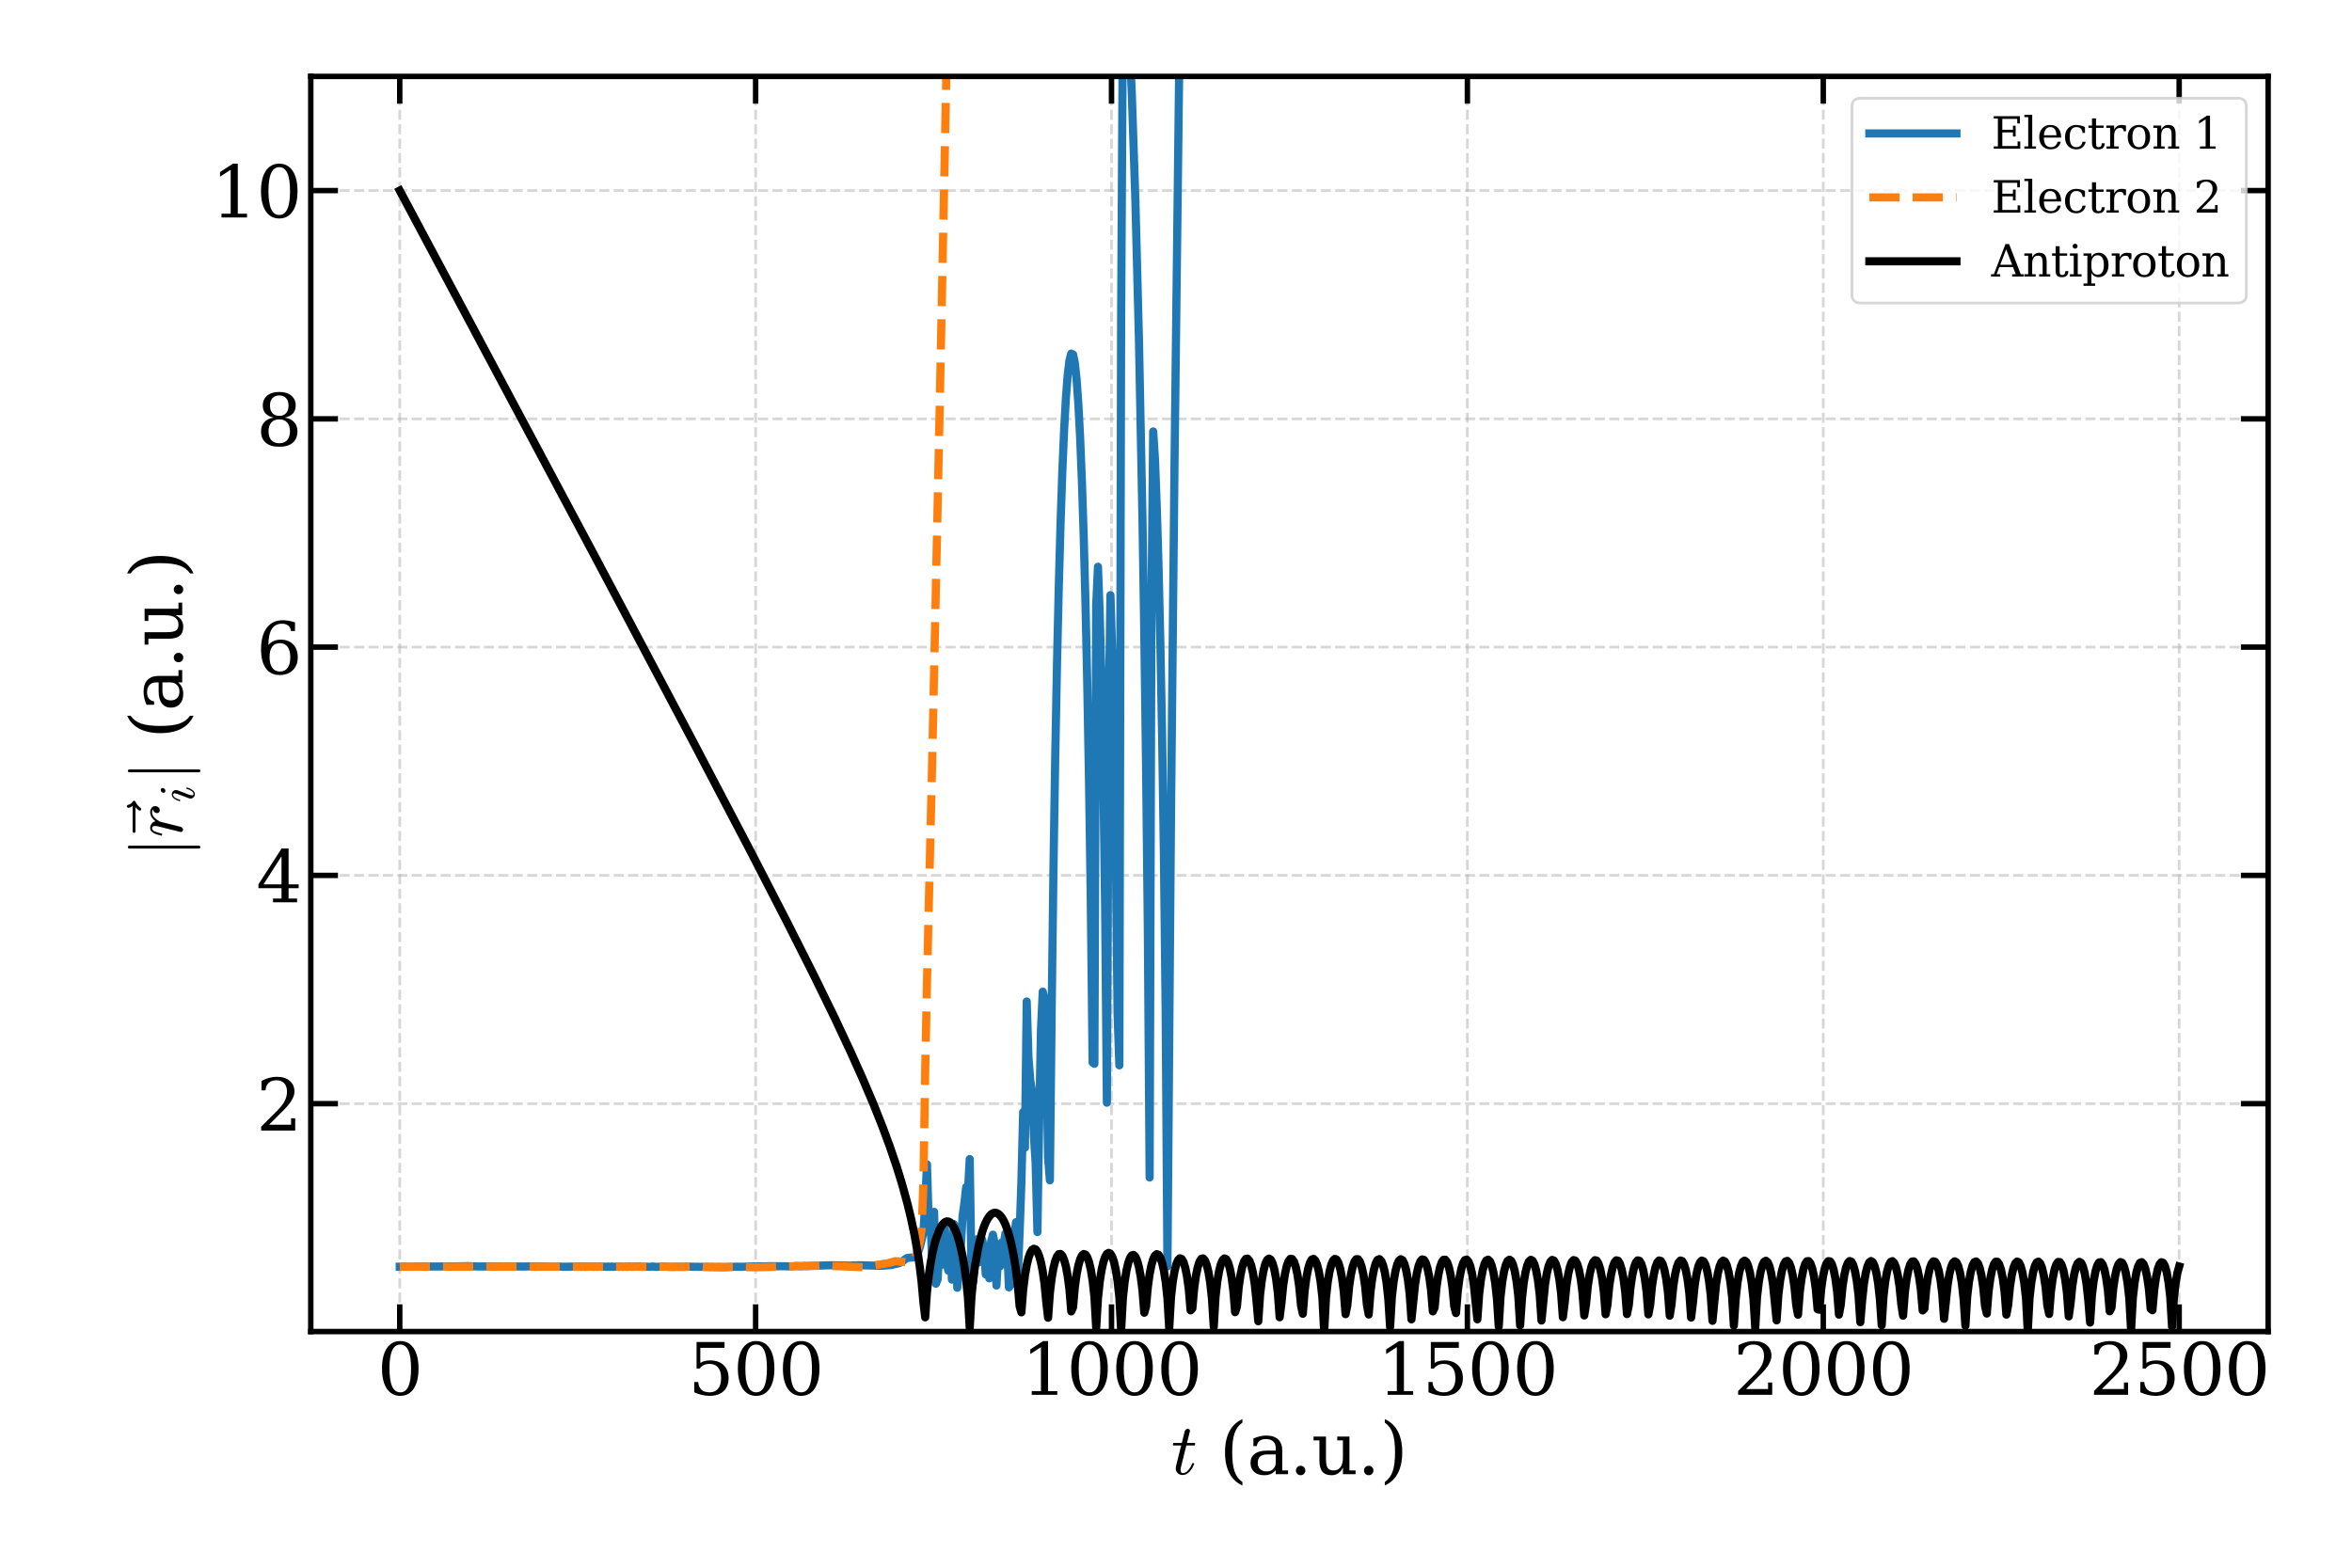 <?xml version="1.0" encoding="utf-8" standalone="no"?>
<!DOCTYPE svg PUBLIC "-//W3C//DTD SVG 1.1//EN"
  "http://www.w3.org/Graphics/SVG/1.1/DTD/svg11.dtd">
<svg xmlns:xlink="http://www.w3.org/1999/xlink" width="864pt" height="576pt" viewBox="0 0 864 576" xmlns="http://www.w3.org/2000/svg" version="1.1">
 <defs>
  <style type="text/css">*{stroke-linejoin: round; stroke-linecap: butt}</style>
 </defs>
 <g id="figure_1">
  <g id="patch_1">
   <path d="M 0 576 
L 864 576 
L 864 0 
L 0 0 
z
" style="fill: #ffffff"/>
  </g>
  <g id="axes_1">
   <g id="patch_2">
    <path d="M 114.16 489.233 
L 833.191 489.233 
L 833.191 28.08 
L 114.16 28.08 
z
" style="fill: #ffffff"/>
   </g>
   <g id="matplotlib.axis_1">
    <g id="xtick_1">
     <g id="line2d_1">
      <path d="M 146.843 489.233 
L 146.843 28.08 
" clip-path="url(#p2d082fc362)" style="fill: none; stroke-dasharray: 3.7,1.6; stroke-dashoffset: 0; stroke: #b0b0b0; stroke-opacity: 0.5"/>
     </g>
     <g id="line2d_2">
      <defs>
       <path id="m9b6945bffe" d="M 0 0 
L 0 -10 
" style="stroke: #000000; stroke-width: 2"/>
      </defs>
      <g>
       <use xlink:href="#m9b6945bffe" x="146.843" y="489.233" style="stroke: #000000; stroke-width: 2"/>
      </g>
     </g>
     <g id="line2d_3">
      <defs>
       <path id="m9922197afc" d="M 0 0 
L 0 10 
" style="stroke: #000000; stroke-width: 2"/>
      </defs>
      <g>
       <use xlink:href="#m9922197afc" x="146.843" y="28.08" style="stroke: #000000; stroke-width: 2"/>
      </g>
     </g>
     <g id="text_1">
      <!-- 0 -->
      <g transform="translate(138.572 512.488) scale(0.26 -0.26)">
       <defs>
        <path id="DejaVuSerif-30" d="M 2034 219 
Q 2513 219 2750 744 
Q 2988 1269 2988 2328 
Q 2988 3391 2750 3916 
Q 2513 4441 2034 4441 
Q 1556 4441 1318 3916 
Q 1081 3391 1081 2328 
Q 1081 1269 1318 744 
Q 1556 219 2034 219 
z
M 2034 -91 
Q 1275 -91 848 546 
Q 422 1184 422 2328 
Q 422 3475 848 4112 
Q 1275 4750 2034 4750 
Q 2797 4750 3222 4112 
Q 3647 3475 3647 2328 
Q 3647 1184 3222 546 
Q 2797 -91 2034 -91 
z
" transform="scale(0.016)"/>
       </defs>
       <use xlink:href="#DejaVuSerif-30"/>
      </g>
     </g>
    </g>
    <g id="xtick_2">
     <g id="line2d_4">
      <path d="M 277.576 489.233 
L 277.576 28.08 
" clip-path="url(#p2d082fc362)" style="fill: none; stroke-dasharray: 3.7,1.6; stroke-dashoffset: 0; stroke: #b0b0b0; stroke-opacity: 0.5"/>
     </g>
     <g id="line2d_5">
      <g>
       <use xlink:href="#m9b6945bffe" x="277.576" y="489.233" style="stroke: #000000; stroke-width: 2"/>
      </g>
     </g>
     <g id="line2d_6">
      <g>
       <use xlink:href="#m9922197afc" x="277.576" y="28.08" style="stroke: #000000; stroke-width: 2"/>
      </g>
     </g>
     <g id="text_2">
      <!-- 500 -->
      <g transform="translate(252.762 512.488) scale(0.26 -0.26)">
       <defs>
        <path id="DejaVuSerif-35" d="M 3219 4666 
L 3219 4153 
L 1081 4153 
L 1081 2816 
Q 1244 2928 1461 2984 
Q 1678 3041 1947 3041 
Q 2703 3041 3140 2622 
Q 3578 2203 3578 1478 
Q 3578 738 3136 323 
Q 2694 -91 1894 -91 
Q 1572 -91 1234 -12 
Q 897 66 544 225 
L 544 1131 
L 897 1131 
Q 925 688 1179 453 
Q 1434 219 1894 219 
Q 2388 219 2653 544 
Q 2919 869 2919 1478 
Q 2919 2084 2655 2407 
Q 2391 2731 1894 2731 
Q 1613 2731 1398 2631 
Q 1184 2531 1019 2322 
L 750 2322 
L 750 4666 
L 3219 4666 
z
" transform="scale(0.016)"/>
       </defs>
       <use xlink:href="#DejaVuSerif-35"/>
       <use xlink:href="#DejaVuSerif-30" x="63.623"/>
       <use xlink:href="#DejaVuSerif-30" x="127.246"/>
      </g>
     </g>
    </g>
    <g id="xtick_3">
     <g id="line2d_7">
      <path d="M 408.309 489.233 
L 408.309 28.08 
" clip-path="url(#p2d082fc362)" style="fill: none; stroke-dasharray: 3.7,1.6; stroke-dashoffset: 0; stroke: #b0b0b0; stroke-opacity: 0.5"/>
     </g>
     <g id="line2d_8">
      <g>
       <use xlink:href="#m9b6945bffe" x="408.309" y="489.233" style="stroke: #000000; stroke-width: 2"/>
      </g>
     </g>
     <g id="line2d_9">
      <g>
       <use xlink:href="#m9922197afc" x="408.309" y="28.08" style="stroke: #000000; stroke-width: 2"/>
      </g>
     </g>
     <g id="text_3">
      <!-- 1000 -->
      <g transform="translate(375.224 512.488) scale(0.26 -0.26)">
       <defs>
        <path id="DejaVuSerif-31" d="M 909 0 
L 909 331 
L 1722 331 
L 1722 4213 
L 781 3603 
L 781 4013 
L 1919 4750 
L 2350 4750 
L 2350 331 
L 3163 331 
L 3163 0 
L 909 0 
z
" transform="scale(0.016)"/>
       </defs>
       <use xlink:href="#DejaVuSerif-31"/>
       <use xlink:href="#DejaVuSerif-30" x="63.623"/>
       <use xlink:href="#DejaVuSerif-30" x="127.246"/>
       <use xlink:href="#DejaVuSerif-30" x="190.869"/>
      </g>
     </g>
    </g>
    <g id="xtick_4">
     <g id="line2d_10">
      <path d="M 539.042 489.233 
L 539.042 28.08 
" clip-path="url(#p2d082fc362)" style="fill: none; stroke-dasharray: 3.7,1.6; stroke-dashoffset: 0; stroke: #b0b0b0; stroke-opacity: 0.5"/>
     </g>
     <g id="line2d_11">
      <g>
       <use xlink:href="#m9b6945bffe" x="539.042" y="489.233" style="stroke: #000000; stroke-width: 2"/>
      </g>
     </g>
     <g id="line2d_12">
      <g>
       <use xlink:href="#m9922197afc" x="539.042" y="28.08" style="stroke: #000000; stroke-width: 2"/>
      </g>
     </g>
     <g id="text_4">
      <!-- 1500 -->
      <g transform="translate(505.957 512.488) scale(0.26 -0.26)">
       <use xlink:href="#DejaVuSerif-31"/>
       <use xlink:href="#DejaVuSerif-35" x="63.623"/>
       <use xlink:href="#DejaVuSerif-30" x="127.246"/>
       <use xlink:href="#DejaVuSerif-30" x="190.869"/>
      </g>
     </g>
    </g>
    <g id="xtick_5">
     <g id="line2d_13">
      <path d="M 669.775 489.233 
L 669.775 28.08 
" clip-path="url(#p2d082fc362)" style="fill: none; stroke-dasharray: 3.7,1.6; stroke-dashoffset: 0; stroke: #b0b0b0; stroke-opacity: 0.5"/>
     </g>
     <g id="line2d_14">
      <g>
       <use xlink:href="#m9b6945bffe" x="669.775" y="489.233" style="stroke: #000000; stroke-width: 2"/>
      </g>
     </g>
     <g id="line2d_15">
      <g>
       <use xlink:href="#m9922197afc" x="669.775" y="28.08" style="stroke: #000000; stroke-width: 2"/>
      </g>
     </g>
     <g id="text_5">
      <!-- 2000 -->
      <g transform="translate(636.69 512.488) scale(0.26 -0.26)">
       <defs>
        <path id="DejaVuSerif-32" d="M 819 3553 
L 469 3553 
L 469 4384 
Q 803 4563 1142 4656 
Q 1481 4750 1806 4750 
Q 2534 4750 2956 4397 
Q 3378 4044 3378 3438 
Q 3378 2753 2422 1800 
Q 2347 1728 2309 1691 
L 1131 513 
L 3078 513 
L 3078 1088 
L 3444 1088 
L 3444 0 
L 434 0 
L 434 341 
L 1850 1753 
Q 2319 2222 2519 2614 
Q 2719 3006 2719 3438 
Q 2719 3909 2473 4175 
Q 2228 4441 1797 4441 
Q 1350 4441 1106 4219 
Q 863 3997 819 3553 
z
" transform="scale(0.016)"/>
       </defs>
       <use xlink:href="#DejaVuSerif-32"/>
       <use xlink:href="#DejaVuSerif-30" x="63.623"/>
       <use xlink:href="#DejaVuSerif-30" x="127.246"/>
       <use xlink:href="#DejaVuSerif-30" x="190.869"/>
      </g>
     </g>
    </g>
    <g id="xtick_6">
     <g id="line2d_16">
      <path d="M 800.508 489.233 
L 800.508 28.08 
" clip-path="url(#p2d082fc362)" style="fill: none; stroke-dasharray: 3.7,1.6; stroke-dashoffset: 0; stroke: #b0b0b0; stroke-opacity: 0.5"/>
     </g>
     <g id="line2d_17">
      <g>
       <use xlink:href="#m9b6945bffe" x="800.508" y="489.233" style="stroke: #000000; stroke-width: 2"/>
      </g>
     </g>
     <g id="line2d_18">
      <g>
       <use xlink:href="#m9922197afc" x="800.508" y="28.08" style="stroke: #000000; stroke-width: 2"/>
      </g>
     </g>
     <g id="text_6">
      <!-- 2500 -->
      <g transform="translate(767.423 512.488) scale(0.26 -0.26)">
       <use xlink:href="#DejaVuSerif-32"/>
       <use xlink:href="#DejaVuSerif-35" x="63.623"/>
       <use xlink:href="#DejaVuSerif-30" x="127.246"/>
       <use xlink:href="#DejaVuSerif-30" x="190.869"/>
      </g>
     </g>
    </g>
    <g id="text_7">
     <!-- $t$ (a.u.) -->
     <g transform="translate(430.256 541.652) scale(0.26 -0.26)">
      <defs>
       <path id="Cmmi10-74" d="M 397 519 
Q 397 613 416 697 
L 878 2534 
L 206 2534 
Q 141 2534 141 2619 
Q 166 2759 225 2759 
L 934 2759 
L 1191 3803 
Q 1216 3888 1291 3947 
Q 1366 4006 1459 4006 
Q 1541 4006 1595 3957 
Q 1650 3909 1650 3828 
Q 1650 3809 1648 3798 
Q 1647 3788 1644 3775 
L 1388 2759 
L 2047 2759 
Q 2113 2759 2113 2675 
Q 2109 2659 2100 2621 
Q 2091 2584 2075 2559 
Q 2059 2534 2028 2534 
L 1331 2534 
L 872 684 
Q 825 503 825 372 
Q 825 97 1013 97 
Q 1294 97 1511 361 
Q 1728 625 1844 941 
Q 1869 978 1894 978 
L 1972 978 
Q 1997 978 2012 961 
Q 2028 944 2028 922 
Q 2028 909 2022 903 
Q 1881 516 1612 222 
Q 1344 -72 997 -72 
Q 744 -72 570 93 
Q 397 259 397 519 
z
" transform="scale(0.016)"/>
       <path id="DejaVuSerif-20" transform="scale(0.016)"/>
       <path id="DejaVuSerif-28" d="M 2041 -997 
Q 1281 -656 893 83 
Q 506 822 506 1931 
Q 506 3044 893 3783 
Q 1281 4522 2041 4863 
L 2041 4556 
Q 1559 4225 1350 3623 
Q 1141 3022 1141 1931 
Q 1141 844 1350 242 
Q 1559 -359 2041 -691 
L 2041 -997 
z
" transform="scale(0.016)"/>
       <path id="DejaVuSerif-61" d="M 2547 1044 
L 2547 1747 
L 1806 1747 
Q 1378 1747 1168 1562 
Q 959 1378 959 997 
Q 959 650 1171 447 
Q 1384 244 1747 244 
Q 2106 244 2326 466 
Q 2547 688 2547 1044 
z
M 3122 2075 
L 3122 331 
L 3634 331 
L 3634 0 
L 2547 0 
L 2547 359 
Q 2356 128 2106 18 
Q 1856 -91 1522 -91 
Q 969 -91 644 203 
Q 319 497 319 997 
Q 319 1513 691 1797 
Q 1063 2081 1741 2081 
L 2547 2081 
L 2547 2309 
Q 2547 2688 2317 2895 
Q 2088 3103 1672 3103 
Q 1328 3103 1125 2947 
Q 922 2791 872 2484 
L 575 2484 
L 575 3156 
Q 875 3284 1158 3348 
Q 1441 3413 1709 3413 
Q 2400 3413 2761 3070 
Q 3122 2728 3122 2075 
z
" transform="scale(0.016)"/>
       <path id="DejaVuSerif-2e" d="M 603 325 
Q 603 500 722 622 
Q 841 744 1019 744 
Q 1191 744 1312 622 
Q 1434 500 1434 325 
Q 1434 153 1312 31 
Q 1191 -91 1019 -91 
Q 841 -91 722 29 
Q 603 150 603 325 
z
" transform="scale(0.016)"/>
       <path id="DejaVuSerif-75" d="M 2266 3322 
L 3341 3322 
L 3341 331 
L 3884 331 
L 3884 0 
L 2766 0 
L 2766 588 
Q 2606 256 2353 82 
Q 2100 -91 1766 -91 
Q 1213 -91 952 223 
Q 691 538 691 1209 
L 691 2988 
L 172 2988 
L 172 3322 
L 1269 3322 
L 1269 1388 
Q 1269 781 1417 556 
Q 1566 331 1947 331 
Q 2347 331 2556 625 
Q 2766 919 2766 1478 
L 2766 2988 
L 2266 2988 
L 2266 3322 
z
" transform="scale(0.016)"/>
       <path id="DejaVuSerif-29" d="M 453 -997 
L 453 -691 
Q 934 -359 1145 242 
Q 1356 844 1356 1931 
Q 1356 3022 1145 3623 
Q 934 4225 453 4556 
L 453 4863 
Q 1216 4522 1603 3783 
Q 1991 3044 1991 1931 
Q 1991 822 1603 83 
Q 1216 -656 453 -997 
z
" transform="scale(0.016)"/>
      </defs>
      <use xlink:href="#Cmmi10-74" transform="translate(0 0.016)"/>
      <use xlink:href="#DejaVuSerif-20" transform="translate(36.084 0.016)"/>
      <use xlink:href="#DejaVuSerif-28" transform="translate(67.871 0.016)"/>
      <use xlink:href="#DejaVuSerif-61" transform="translate(106.885 0.016)"/>
      <use xlink:href="#DejaVuSerif-2e" transform="translate(166.504 0.016)"/>
      <use xlink:href="#DejaVuSerif-75" transform="translate(198.291 0.016)"/>
      <use xlink:href="#DejaVuSerif-2e" transform="translate(262.695 0.016)"/>
      <use xlink:href="#DejaVuSerif-29" transform="translate(294.482 0.016)"/>
     </g>
    </g>
   </g>
   <g id="matplotlib.axis_2">
    <g id="ytick_1">
     <g id="line2d_19">
      <path d="M 114.16 405.511 
L 833.191 405.511 
" clip-path="url(#p2d082fc362)" style="fill: none; stroke-dasharray: 3.7,1.6; stroke-dashoffset: 0; stroke: #b0b0b0; stroke-opacity: 0.5"/>
     </g>
     <g id="line2d_20">
      <defs>
       <path id="mbbdcbc511c" d="M 0 0 
L 10 0 
" style="stroke: #000000; stroke-width: 2"/>
      </defs>
      <g>
       <use xlink:href="#mbbdcbc511c" x="114.16" y="405.511" style="stroke: #000000; stroke-width: 2"/>
      </g>
     </g>
     <g id="line2d_21">
      <defs>
       <path id="mb09dd62552" d="M 0 0 
L -10 0 
" style="stroke: #000000; stroke-width: 2"/>
      </defs>
      <g>
       <use xlink:href="#mb09dd62552" x="833.191" y="405.511" style="stroke: #000000; stroke-width: 2"/>
      </g>
     </g>
     <g id="text_8">
      <!-- 2 -->
      <g transform="translate(94.118 415.389) scale(0.26 -0.26)">
       <use xlink:href="#DejaVuSerif-32"/>
      </g>
     </g>
    </g>
    <g id="ytick_2">
     <g id="line2d_22">
      <path d="M 114.16 321.638 
L 833.191 321.638 
" clip-path="url(#p2d082fc362)" style="fill: none; stroke-dasharray: 3.7,1.6; stroke-dashoffset: 0; stroke: #b0b0b0; stroke-opacity: 0.5"/>
     </g>
     <g id="line2d_23">
      <g>
       <use xlink:href="#mbbdcbc511c" x="114.16" y="321.638" style="stroke: #000000; stroke-width: 2"/>
      </g>
     </g>
     <g id="line2d_24">
      <g>
       <use xlink:href="#mb09dd62552" x="833.191" y="321.638" style="stroke: #000000; stroke-width: 2"/>
      </g>
     </g>
     <g id="text_9">
      <!-- 4 -->
      <g transform="translate(94.118 331.516) scale(0.26 -0.26)">
       <defs>
        <path id="DejaVuSerif-34" d="M 2234 1581 
L 2234 4063 
L 641 1581 
L 2234 1581 
z
M 3609 0 
L 1484 0 
L 1484 331 
L 2234 331 
L 2234 1247 
L 197 1247 
L 197 1588 
L 2241 4750 
L 2859 4750 
L 2859 1581 
L 3750 1581 
L 3750 1247 
L 2859 1247 
L 2859 331 
L 3609 331 
L 3609 0 
z
" transform="scale(0.016)"/>
       </defs>
       <use xlink:href="#DejaVuSerif-34"/>
      </g>
     </g>
    </g>
    <g id="ytick_3">
     <g id="line2d_25">
      <path d="M 114.16 237.765 
L 833.191 237.765 
" clip-path="url(#p2d082fc362)" style="fill: none; stroke-dasharray: 3.7,1.6; stroke-dashoffset: 0; stroke: #b0b0b0; stroke-opacity: 0.5"/>
     </g>
     <g id="line2d_26">
      <g>
       <use xlink:href="#mbbdcbc511c" x="114.16" y="237.765" style="stroke: #000000; stroke-width: 2"/>
      </g>
     </g>
     <g id="line2d_27">
      <g>
       <use xlink:href="#mb09dd62552" x="833.191" y="237.765" style="stroke: #000000; stroke-width: 2"/>
      </g>
     </g>
     <g id="text_10">
      <!-- 6 -->
      <g transform="translate(94.118 247.643) scale(0.26 -0.26)">
       <defs>
        <path id="DejaVuSerif-36" d="M 2094 219 
Q 2534 219 2771 542 
Q 3009 866 3009 1472 
Q 3009 2078 2771 2401 
Q 2534 2725 2094 2725 
Q 1647 2725 1412 2412 
Q 1178 2100 1178 1509 
Q 1178 888 1415 553 
Q 1653 219 2094 219 
z
M 1075 2569 
Q 1288 2803 1556 2918 
Q 1825 3034 2163 3034 
Q 2859 3034 3264 2615 
Q 3669 2197 3669 1472 
Q 3669 763 3233 336 
Q 2797 -91 2069 -91 
Q 1278 -91 853 498 
Q 428 1088 428 2181 
Q 428 3406 931 4078 
Q 1434 4750 2350 4750 
Q 2597 4750 2869 4703 
Q 3141 4656 3425 4563 
L 3425 3794 
L 3072 3794 
Q 3034 4109 2831 4275 
Q 2628 4441 2284 4441 
Q 1678 4441 1381 3981 
Q 1084 3522 1075 2569 
z
" transform="scale(0.016)"/>
       </defs>
       <use xlink:href="#DejaVuSerif-36"/>
      </g>
     </g>
    </g>
    <g id="ytick_4">
     <g id="line2d_28">
      <path d="M 114.16 153.892 
L 833.191 153.892 
" clip-path="url(#p2d082fc362)" style="fill: none; stroke-dasharray: 3.7,1.6; stroke-dashoffset: 0; stroke: #b0b0b0; stroke-opacity: 0.5"/>
     </g>
     <g id="line2d_29">
      <g>
       <use xlink:href="#mbbdcbc511c" x="114.16" y="153.892" style="stroke: #000000; stroke-width: 2"/>
      </g>
     </g>
     <g id="line2d_30">
      <g>
       <use xlink:href="#mb09dd62552" x="833.191" y="153.892" style="stroke: #000000; stroke-width: 2"/>
      </g>
     </g>
     <g id="text_11">
      <!-- 8 -->
      <g transform="translate(94.118 163.77) scale(0.26 -0.26)">
       <defs>
        <path id="DejaVuSerif-38" d="M 2981 1275 
Q 2981 1775 2732 2051 
Q 2484 2328 2034 2328 
Q 1584 2328 1336 2051 
Q 1088 1775 1088 1275 
Q 1088 772 1336 495 
Q 1584 219 2034 219 
Q 2484 219 2732 495 
Q 2981 772 2981 1275 
z
M 2853 3541 
Q 2853 3966 2637 4203 
Q 2422 4441 2034 4441 
Q 1650 4441 1433 4203 
Q 1216 3966 1216 3541 
Q 1216 3113 1433 2875 
Q 1650 2638 2034 2638 
Q 2422 2638 2637 2875 
Q 2853 3113 2853 3541 
z
M 2516 2484 
Q 3047 2413 3344 2092 
Q 3641 1772 3641 1275 
Q 3641 619 3225 264 
Q 2809 -91 2034 -91 
Q 1263 -91 845 264 
Q 428 619 428 1275 
Q 428 1772 725 2092 
Q 1022 2413 1556 2484 
Q 1084 2569 832 2842 
Q 581 3116 581 3541 
Q 581 4103 968 4426 
Q 1356 4750 2034 4750 
Q 2713 4750 3100 4426 
Q 3488 4103 3488 3541 
Q 3488 3116 3236 2842 
Q 2984 2569 2516 2484 
z
" transform="scale(0.016)"/>
       </defs>
       <use xlink:href="#DejaVuSerif-38"/>
      </g>
     </g>
    </g>
    <g id="ytick_5">
     <g id="line2d_31">
      <path d="M 114.16 70.019 
L 833.191 70.019 
" clip-path="url(#p2d082fc362)" style="fill: none; stroke-dasharray: 3.7,1.6; stroke-dashoffset: 0; stroke: #b0b0b0; stroke-opacity: 0.5"/>
     </g>
     <g id="line2d_32">
      <g>
       <use xlink:href="#mbbdcbc511c" x="114.16" y="70.019" style="stroke: #000000; stroke-width: 2"/>
      </g>
     </g>
     <g id="line2d_33">
      <g>
       <use xlink:href="#mb09dd62552" x="833.191" y="70.019" style="stroke: #000000; stroke-width: 2"/>
      </g>
     </g>
     <g id="text_12">
      <!-- 10 -->
      <g transform="translate(77.575 79.897) scale(0.26 -0.26)">
       <use xlink:href="#DejaVuSerif-31"/>
       <use xlink:href="#DejaVuSerif-30" x="63.623"/>
      </g>
     </g>
    </g>
    <g id="text_13">
     <!-- $|\vec{r}_i|$ (a.u.) -->
     <g transform="translate(67.075 314.946) rotate(-90) scale(0.26 -0.26)">
      <defs>
       <path id="Cmsy10-6a" d="M 763 -1484 
L 763 4684 
Q 763 4734 800 4767 
Q 838 4800 891 4800 
Q 938 4800 978 4767 
Q 1019 4734 1019 4684 
L 1019 -1484 
Q 1019 -1534 978 -1567 
Q 938 -1600 891 -1600 
Q 838 -1600 800 -1567 
Q 763 -1534 763 -1484 
z
" transform="scale(0.016)"/>
       <path id="Cmmi10-7e" d="M 1281 3809 
Q 1231 3809 1198 3846 
Q 1166 3884 1166 3938 
Q 1166 3984 1198 4023 
Q 1231 4063 1281 4063 
L 3547 4063 
Q 3378 4291 3378 4441 
Q 3378 4497 3417 4533 
Q 3456 4569 3506 4569 
Q 3613 4569 3634 4469 
Q 3697 4194 3938 4044 
Q 4000 4003 4000 3938 
Q 4000 3859 3938 3828 
Q 3575 3647 3353 3347 
Q 3328 3303 3256 3303 
Q 3209 3303 3168 3340 
Q 3128 3378 3128 3431 
Q 3128 3547 3438 3809 
L 1281 3809 
z
" transform="scale(0.016)"/>
       <path id="Cmmi10-72" d="M 494 109 
Q 494 147 500 166 
L 978 2075 
Q 1025 2253 1025 2388 
Q 1025 2663 838 2663 
Q 638 2663 541 2423 
Q 444 2184 353 1819 
Q 353 1800 334 1789 
Q 316 1778 300 1778 
L 225 1778 
Q 203 1778 187 1801 
Q 172 1825 172 1844 
Q 241 2122 305 2315 
Q 369 2509 505 2668 
Q 641 2828 844 2828 
Q 1066 2828 1233 2700 
Q 1400 2572 1441 2363 
Q 1603 2575 1811 2701 
Q 2019 2828 2266 2828 
Q 2469 2828 2623 2709 
Q 2778 2591 2778 2388 
Q 2778 2225 2676 2104 
Q 2575 1984 2406 1984 
Q 2303 1984 2233 2048 
Q 2163 2113 2163 2216 
Q 2163 2356 2266 2467 
Q 2369 2578 2503 2578 
Q 2400 2663 2253 2663 
Q 1978 2663 1775 2467 
Q 1572 2272 1409 1972 
L 953 141 
Q 931 53 854 -9 
Q 778 -72 684 -72 
Q 606 -72 550 -22 
Q 494 28 494 109 
z
" transform="scale(0.016)"/>
       <path id="Cmmi10-69" d="M 500 459 
Q 500 578 550 709 
L 1069 2088 
Q 1153 2322 1153 2472 
Q 1153 2663 1013 2663 
Q 759 2663 595 2402 
Q 431 2141 353 1819 
Q 341 1778 300 1778 
L 225 1778 
Q 172 1778 172 1838 
L 172 1856 
Q 275 2238 487 2533 
Q 700 2828 1025 2828 
Q 1253 2828 1411 2678 
Q 1569 2528 1569 2297 
Q 1569 2178 1516 2047 
L 997 672 
Q 909 459 909 288 
Q 909 97 1056 97 
Q 1306 97 1473 364 
Q 1641 631 1709 941 
Q 1722 978 1759 978 
L 1838 978 
Q 1863 978 1878 961 
Q 1894 944 1894 922 
Q 1894 916 1888 903 
Q 1800 541 1583 234 
Q 1366 -72 1044 -72 
Q 819 -72 659 83 
Q 500 238 500 459 
z
M 1222 3878 
Q 1222 4013 1334 4122 
Q 1447 4231 1581 4231 
Q 1691 4231 1761 4164 
Q 1831 4097 1831 3994 
Q 1831 3850 1717 3742 
Q 1603 3634 1466 3634 
Q 1363 3634 1292 3704 
Q 1222 3775 1222 3878 
z
" transform="scale(0.016)"/>
      </defs>
      <use xlink:href="#Cmsy10-6a" transform="translate(0 0.531)"/>
      <use xlink:href="#Cmmi10-7e" transform="translate(15.746 5.609)"/>
      <use xlink:href="#Cmmi10-72" transform="translate(27.686 0.531)"/>
      <use xlink:href="#Cmmi10-69" transform="translate(77.267 -16.475) scale(0.7)"/>
      <use xlink:href="#Cmsy10-6a" transform="translate(107.741 0.531)"/>
      <use xlink:href="#DejaVuSerif-20" transform="translate(135.426 0.531)"/>
      <use xlink:href="#DejaVuSerif-28" transform="translate(167.214 0.531)"/>
      <use xlink:href="#DejaVuSerif-61" transform="translate(206.227 0.531)"/>
      <use xlink:href="#DejaVuSerif-2e" transform="translate(265.846 0.531)"/>
      <use xlink:href="#DejaVuSerif-75" transform="translate(297.633 0.531)"/>
      <use xlink:href="#DejaVuSerif-2e" transform="translate(362.038 0.531)"/>
      <use xlink:href="#DejaVuSerif-29" transform="translate(393.825 0.531)"/>
     </g>
    </g>
   </g>
   <g id="line2d_34">
    <path d="M 146.843 465.421 
L 165.164 465.308 
L 167.781 465.272 
L 171.707 465.206 
L 175.633 465.33 
L 184.139 465.322 
L 184.794 465.416 
L 186.102 465.353 
L 188.72 465.427 
L 189.374 465.312 
L 191.991 465.352 
L 193.954 465.314 
L 205.078 465.419 
L 205.732 465.315 
L 206.386 465.429 
L 212.929 465.351 
L 213.584 465.46 
L 214.238 465.319 
L 214.892 465.461 
L 215.547 465.349 
L 216.855 465.408 
L 217.51 465.35 
L 218.164 465.46 
L 218.818 465.32 
L 219.473 465.466 
L 220.127 465.335 
L 220.781 465.434 
L 222.09 465.378 
L 222.744 465.44 
L 223.399 465.329 
L 224.053 465.47 
L 224.707 465.327 
L 225.362 465.442 
L 226.67 465.369 
L 227.325 465.456 
L 227.979 465.32 
L 228.633 465.461 
L 229.942 465.375 
L 230.596 465.454 
L 231.25 465.325 
L 231.905 465.441 
L 235.176 465.331 
L 235.831 465.452 
L 237.794 465.416 
L 238.448 465.47 
L 239.757 465.33 
L 241.065 465.474 
L 243.682 465.374 
L 246.3 465.477 
L 249.571 465.448 
L 251.534 465.443 
L 252.843 465.397 
L 257.423 465.454 
L 262.003 465.56 
L 265.929 465.601 
L 270.51 465.406 
L 272.473 465.444 
L 277.053 465.282 
L 277.707 465.382 
L 278.361 465.255 
L 280.979 465.291 
L 282.942 465.213 
L 290.139 465.271 
L 291.448 465.242 
L 292.102 465.15 
L 294.719 465.229 
L 295.374 465.105 
L 296.028 465.207 
L 303.88 464.913 
L 305.843 464.878 
L 308.46 464.953 
L 312.386 465.02 
L 313.695 464.92 
L 314.349 464.982 
L 315.003 464.886 
L 316.312 464.874 
L 323.509 465.092 
L 327.435 464.802 
L 330.053 464.157 
L 330.707 463.931 
L 332.016 463.052 
L 332.67 462.54 
L 333.324 462.186 
L 334.633 462.065 
L 335.287 462.05 
L 335.941 461.902 
L 336.596 461.341 
L 337.25 460.109 
L 337.904 458.232 
L 339.213 452.878 
L 339.867 442.143 
L 340.522 427.809 
L 341.176 449.437 
L 341.83 448.041 
L 342.485 465.809 
L 343.139 445.258 
L 343.793 471.671 
L 344.448 470.064 
L 345.102 457.197 
L 345.756 464.775 
L 346.411 455.412 
L 347.065 450.196 
L 347.719 463.997 
L 348.374 466.869 
L 349.028 455.351 
L 349.682 470.165 
L 350.337 449.728 
L 350.991 450.971 
L 351.645 473.147 
L 352.299 466.928 
L 352.954 458.06 
L 353.608 446.701 
L 354.262 442.088 
L 354.917 436.172 
L 355.571 437.715 
L 356.225 425.859 
L 356.88 468.067 
L 357.534 470.844 
L 358.843 455.37 
L 359.497 463.829 
L 360.151 454.782 
L 360.806 455.483 
L 361.46 458.86 
L 362.114 468.247 
L 362.769 462.892 
L 363.423 469.71 
L 364.077 456.238 
L 364.732 453.647 
L 365.386 456.798 
L 366.04 472.328 
L 366.694 461.202 
L 367.349 465.291 
L 368.003 456.51 
L 368.657 457.652 
L 369.312 453.266 
L 369.966 458.266 
L 370.62 472.993 
L 371.275 472.14 
L 371.929 469.136 
L 372.583 454.158 
L 373.238 449.019 
L 373.892 468.275 
L 374.546 453.039 
L 375.201 434.453 
L 375.855 408.588 
L 376.509 421.676 
L 377.164 367.954 
L 377.818 388.761 
L 378.472 396.919 
L 379.127 401.142 
L 379.781 416.931 
L 380.435 427.412 
L 381.09 452.696 
L 381.744 411.449 
L 382.398 378.366 
L 383.052 364.347 
L 383.707 366.975 
L 384.361 386.124 
L 385.015 425.355 
L 385.67 433.66 
L 386.324 371.463 
L 386.978 319.832 
L 387.633 278.128 
L 388.287 243.877 
L 388.941 215.553 
L 389.596 192.184 
L 390.25 173.12 
L 390.904 157.901 
L 391.559 146.194 
L 392.213 137.75 
L 392.867 132.378 
L 393.522 129.918 
L 394.176 130.222 
L 394.83 133.32 
L 395.485 139.373 
L 396.139 148.548 
L 396.793 161.051 
L 397.447 177.156 
L 398.102 197.23 
L 398.756 221.797 
L 399.41 251.622 
L 400.065 287.909 
L 400.719 332.75 
L 401.373 390.412 
L 402.028 390.851 
L 402.682 222.349 
L 403.336 208.236 
L 403.991 225.924 
L 404.645 250.949 
L 405.299 285.144 
L 405.954 332.481 
L 406.608 405.148 
L 407.262 263.854 
L 407.917 218.678 
L 408.571 239.855 
L 409.225 269.932 
L 409.88 311.666 
L 410.534 372.131 
L 411.188 391.424 
L 411.843 117.751 
L 412.497 3.421 
L 412.654 -1 
M 414.118 -1 
L 414.46 4.979 
L 415.768 34.386 
L 417.077 73.606 
L 418.386 124.699 
L 419.694 191.328 
L 420.349 232.562 
L 421.003 281.187 
L 421.657 341.72 
L 422.312 432.633 
L 422.966 225.291 
L 423.62 158.524 
L 424.275 168.756 
L 424.929 186.016 
L 425.583 208.043 
L 426.238 235.608 
L 426.892 269.986 
L 427.546 313.504 
L 428.2 371.436 
L 428.855 465.296 
L 430.163 299.329 
L 431.472 168.812 
L 433.479 -1 
L 433.479 -1 
" clip-path="url(#p2d082fc362)" style="fill: none; stroke: #1f77b4; stroke-width: 3; stroke-linecap: square"/>
   </g>
   <g id="line2d_35">
    <path d="M 146.843 465.421 
L 189.374 465.393 
L 195.917 465.414 
L 202.46 465.408 
L 209.658 465.419 
L 242.374 465.408 
L 243.682 465.389 
L 246.954 465.446 
L 248.917 465.421 
L 250.88 465.459 
L 253.497 465.349 
L 256.115 465.458 
L 257.423 465.36 
L 258.732 465.499 
L 260.04 465.384 
L 260.695 465.496 
L 261.349 465.405 
L 263.312 465.487 
L 263.966 465.378 
L 265.929 465.485 
L 270.51 465.493 
L 277.707 465.63 
L 299.3 465.067 
L 301.263 464.926 
L 306.497 465.186 
L 315.658 465.528 
L 316.966 465.617 
L 318.929 465.232 
L 320.238 465.028 
L 326.127 464.14 
L 327.435 463.79 
L 328.744 463.401 
L 330.053 463.463 
L 333.324 463.795 
L 334.633 463.946 
L 335.287 463.6 
L 335.941 462.624 
L 336.596 461.081 
L 337.25 458.832 
L 337.904 456.034 
L 338.559 451.612 
L 339.213 434.571 
L 339.867 393.635 
L 340.522 360.957 
L 342.485 277.352 
L 345.102 154.336 
L 348.199 -1 
L 348.199 -1 
" clip-path="url(#p2d082fc362)" style="fill: none; stroke-dasharray: 11.1,4.8; stroke-dashoffset: 0; stroke: #ff7f0e; stroke-width: 3"/>
   </g>
   <g id="line2d_36">
    <path d="M 146.843 70.017 
L 218.818 204.951 
L 254.152 271.634 
L 275.744 312.819 
L 289.485 339.494 
L 299.3 358.991 
L 306.497 373.721 
L 312.386 386.265 
L 316.966 396.475 
L 320.892 405.717 
L 324.164 413.94 
L 326.781 420.997 
L 329.398 428.672 
L 331.361 435.027 
L 333.324 442.156 
L 334.633 447.553 
L 335.941 453.731 
L 337.25 461.174 
L 337.904 465.695 
L 338.559 471.155 
L 339.213 478.462 
L 339.867 484.007 
L 340.522 474.624 
L 341.176 468.701 
L 341.83 464.216 
L 342.485 460.637 
L 343.139 457.709 
L 343.793 455.341 
L 345.102 451.847 
L 345.756 450.604 
L 346.411 449.687 
L 347.065 449.075 
L 347.719 448.779 
L 348.374 448.797 
L 349.028 449.125 
L 349.682 449.772 
L 350.337 450.745 
L 350.991 452.073 
L 351.645 453.784 
L 352.299 455.909 
L 352.954 458.462 
L 353.608 461.551 
L 354.262 465.375 
L 354.917 470.216 
L 355.571 476.765 
L 356.225 487.917 
L 356.88 476.214 
L 357.534 469.785 
L 358.188 464.91 
L 359.497 457.671 
L 360.806 452.623 
L 361.46 450.709 
L 362.114 449.14 
L 362.769 447.883 
L 363.423 446.902 
L 364.077 446.192 
L 364.732 445.754 
L 365.386 445.58 
L 366.04 445.666 
L 366.694 445.987 
L 367.349 446.546 
L 368.003 447.356 
L 368.657 448.444 
L 369.312 449.831 
L 369.966 451.55 
L 370.62 453.632 
L 371.275 456.121 
L 371.929 459.056 
L 372.583 462.549 
L 373.238 466.814 
L 373.892 472.251 
L 374.546 479.914 
L 375.201 482.18 
L 375.855 473.886 
L 376.509 468.633 
L 377.164 464.873 
L 377.818 462.17 
L 378.472 460.327 
L 379.127 459.233 
L 379.781 458.815 
L 380.435 459.041 
L 381.09 459.929 
L 381.744 461.498 
L 382.398 463.85 
L 383.052 467.161 
L 383.707 471.767 
L 384.361 478.553 
L 385.015 484.165 
L 385.67 475.025 
L 386.324 469.63 
L 386.978 465.896 
L 387.633 463.31 
L 388.287 461.651 
L 388.941 460.808 
L 389.596 460.735 
L 390.25 461.427 
L 390.904 462.924 
L 391.559 465.323 
L 392.213 468.82 
L 392.867 473.852 
L 393.522 481.841 
L 394.176 480.339 
L 394.83 473 
L 395.485 468.243 
L 396.139 464.931 
L 396.793 462.682 
L 397.447 461.318 
L 398.102 460.754 
L 398.756 460.957 
L 399.41 461.939 
L 400.065 463.757 
L 400.719 466.538 
L 401.373 470.545 
L 402.028 476.43 
L 402.682 487.876 
L 403.336 476.97 
L 403.991 470.872 
L 404.645 466.712 
L 405.299 463.796 
L 405.954 461.844 
L 406.608 460.716 
L 407.262 460.325 
L 407.917 460.662 
L 408.571 461.761 
L 409.225 463.685 
L 409.88 466.564 
L 410.534 470.667 
L 411.188 476.636 
L 411.843 488.625 
L 412.497 476.83 
L 413.151 470.85 
L 413.805 466.802 
L 414.46 464.01 
L 415.114 462.204 
L 415.768 461.252 
L 416.423 461.097 
L 417.077 461.729 
L 417.731 463.186 
L 418.386 465.564 
L 419.04 469.065 
L 419.694 474.14 
L 420.349 482.321 
L 421.003 479.936 
L 421.657 472.791 
L 422.312 468.136 
L 422.966 464.87 
L 423.62 462.655 
L 424.275 461.326 
L 424.929 460.8 
L 425.583 461.047 
L 426.238 462.079 
L 426.892 463.959 
L 427.546 466.821 
L 428.2 470.94 
L 428.855 477 
L 429.509 488.105 
L 430.163 476.601 
L 430.818 470.845 
L 431.472 467.015 
L 432.126 464.467 
L 432.781 462.942 
L 433.435 462.322 
L 434.089 462.564 
L 434.744 463.686 
L 435.398 465.767 
L 436.052 468.99 
L 436.707 473.773 
L 437.361 481.457 
L 438.015 480.747 
L 438.67 473.376 
L 439.324 468.728 
L 439.978 465.596 
L 440.633 463.59 
L 441.287 462.535 
L 441.941 462.356 
L 442.596 463.042 
L 443.25 464.639 
L 443.904 467.273 
L 444.558 471.218 
L 445.213 477.179 
L 445.867 487.511 
L 446.521 476.451 
L 447.176 470.759 
L 447.83 466.971 
L 448.484 464.457 
L 449.139 462.964 
L 449.793 462.377 
L 450.447 462.655 
L 451.102 463.818 
L 451.756 465.95 
L 452.41 469.243 
L 453.065 474.137 
L 453.719 482.117 
L 454.373 480.161 
L 455.028 473.046 
L 455.682 468.517 
L 456.336 465.471 
L 456.991 463.539 
L 457.645 462.553 
L 458.299 462.445 
L 458.954 463.208 
L 459.608 464.893 
L 460.262 467.637 
L 460.916 471.74 
L 461.571 477.995 
L 462.225 485.446 
L 462.879 475.728 
L 463.534 470.3 
L 464.188 466.675 
L 464.842 464.289 
L 465.497 462.91 
L 466.151 462.432 
L 466.805 462.824 
L 467.46 464.111 
L 468.114 466.391 
L 468.768 469.878 
L 469.423 475.083 
L 470.077 483.984 
L 470.731 478.806 
L 471.386 472.246 
L 472.04 467.99 
L 472.694 465.142 
L 473.349 463.374 
L 474.003 462.541 
L 474.657 462.585 
L 475.311 463.509 
L 475.966 465.377 
L 476.62 468.349 
L 477.274 472.78 
L 477.929 479.695 
L 478.583 482.701 
L 479.237 474.456 
L 479.892 469.476 
L 480.546 466.137 
L 481.2 463.979 
L 481.855 462.803 
L 482.509 462.521 
L 483.163 463.113 
L 483.818 464.622 
L 484.472 467.165 
L 485.126 471.006 
L 485.781 476.809 
L 486.435 489.216 
L 487.089 476.832 
L 487.744 471.024 
L 488.398 467.181 
L 489.052 464.639 
L 489.707 463.132 
L 490.361 462.542 
L 491.015 462.829 
L 491.669 464.012 
L 492.324 466.179 
L 492.978 469.531 
L 493.632 474.534 
L 494.287 482.851 
L 494.941 479.585 
L 495.595 472.725 
L 496.25 468.328 
L 496.904 465.387 
L 497.558 463.55 
L 498.213 462.661 
L 498.867 462.657 
L 499.521 463.536 
L 500.176 465.363 
L 500.83 468.292 
L 501.484 472.67 
L 502.139 479.493 
L 502.793 482.976 
L 503.447 474.605 
L 504.102 469.59 
L 504.756 466.237 
L 505.41 464.074 
L 506.064 462.9 
L 506.719 462.627 
L 507.373 463.237 
L 508.027 464.77 
L 508.682 467.352 
L 509.336 471.254 
L 509.99 477.178 
L 510.645 487.568 
L 511.299 476.486 
L 511.953 470.821 
L 512.608 467.071 
L 513.262 464.608 
L 513.916 463.178 
L 514.571 462.668 
L 515.225 463.043 
L 515.879 464.328 
L 516.534 466.624 
L 517.188 470.152 
L 517.842 475.452 
L 518.497 484.753 
L 519.805 472.005 
L 520.46 467.87 
L 521.114 465.124 
L 521.768 463.457 
L 522.422 462.731 
L 523.077 462.894 
L 523.731 463.958 
L 524.385 466.001 
L 525.04 469.209 
L 525.694 474.012 
L 526.348 481.829 
L 527.003 480.425 
L 527.657 473.235 
L 528.311 468.702 
L 528.966 465.68 
L 529.62 463.791 
L 530.274 462.869 
L 530.929 462.844 
L 531.583 463.717 
L 532.237 465.55 
L 532.892 468.502 
L 533.546 472.935 
L 534.2 479.908 
L 534.855 482.445 
L 535.509 474.346 
L 536.163 469.442 
L 536.817 466.174 
L 537.472 464.089 
L 538.126 462.994 
L 538.78 462.805 
L 539.435 463.511 
L 540.089 465.162 
L 540.743 467.896 
L 541.398 472.021 
L 542.706 484.738 
L 543.361 475.457 
L 544.015 470.177 
L 544.669 466.672 
L 545.324 464.405 
L 545.978 463.154 
L 546.632 462.822 
L 547.287 463.385 
L 547.941 464.883 
L 548.595 467.439 
L 549.25 471.326 
L 549.904 477.252 
L 550.558 487.366 
L 551.213 476.44 
L 551.867 470.813 
L 552.521 467.101 
L 553.175 464.677 
L 553.83 463.293 
L 554.484 462.837 
L 555.138 463.277 
L 555.793 464.645 
L 556.447 467.049 
L 557.101 470.735 
L 557.756 476.318 
L 558.41 486.971 
L 559.064 477.386 
L 559.719 471.419 
L 560.373 467.514 
L 561.027 464.95 
L 561.682 463.45 
L 562.336 462.889 
L 562.99 463.228 
L 563.645 464.491 
L 564.299 466.777 
L 564.953 470.314 
L 565.608 475.653 
L 566.262 485.184 
L 567.57 471.897 
L 568.225 467.837 
L 568.879 465.162 
L 569.533 463.569 
L 570.188 462.924 
L 570.842 463.182 
L 571.496 464.361 
L 572.151 466.551 
L 572.805 469.966 
L 573.459 475.114 
L 574.114 483.968 
L 574.768 478.839 
L 575.422 472.323 
L 576.077 468.13 
L 576.731 465.363 
L 577.385 463.696 
L 578.04 462.989 
L 578.694 463.188 
L 579.348 464.307 
L 580.003 466.435 
L 580.657 469.773 
L 581.311 474.807 
L 581.966 483.321 
L 582.62 479.266 
L 583.274 472.581 
L 583.928 468.306 
L 584.583 465.481 
L 585.237 463.769 
L 585.891 463.021 
L 586.546 463.182 
L 587.2 464.264 
L 587.854 466.349 
L 588.509 469.636 
L 589.163 474.592 
L 589.817 482.888 
L 590.472 479.578 
L 591.126 472.771 
L 591.78 468.44 
L 592.435 465.579 
L 593.089 463.84 
L 593.743 463.07 
L 594.398 463.213 
L 595.052 464.279 
L 595.706 466.349 
L 596.361 469.622 
L 597.015 474.561 
L 597.669 482.819 
L 598.323 479.631 
L 598.978 472.804 
L 599.632 468.466 
L 600.286 465.601 
L 600.941 463.861 
L 601.595 463.091 
L 602.249 463.236 
L 602.904 464.304 
L 603.558 466.38 
L 604.212 469.661 
L 604.867 474.616 
L 605.521 482.923 
L 606.175 479.556 
L 606.83 472.765 
L 607.484 468.447 
L 608.138 465.601 
L 608.793 463.878 
L 609.447 463.128 
L 610.101 463.295 
L 610.756 464.389 
L 611.41 466.498 
L 612.064 469.825 
L 612.719 474.857 
L 613.373 483.401 
L 614.027 479.217 
L 614.681 472.566 
L 615.336 468.319 
L 615.99 465.524 
L 616.644 463.845 
L 617.299 463.137 
L 617.953 463.345 
L 618.607 464.485 
L 619.262 466.648 
L 619.916 470.045 
L 620.57 475.19 
L 621.225 484.097 
L 621.879 478.769 
L 622.533 472.302 
L 623.188 468.152 
L 623.842 465.428 
L 624.496 463.812 
L 625.151 463.163 
L 625.805 463.433 
L 626.459 464.642 
L 627.114 466.886 
L 627.768 470.393 
L 628.422 475.718 
L 629.076 485.29 
L 630.385 471.904 
L 631.039 467.891 
L 631.694 465.269 
L 632.348 463.739 
L 633.002 463.171 
L 633.657 463.522 
L 634.311 464.817 
L 634.965 467.164 
L 635.62 470.807 
L 636.274 476.36 
L 636.928 487.032 
L 637.583 477.383 
L 638.237 471.455 
L 638.891 467.598 
L 639.546 465.092 
L 640.2 463.661 
L 640.854 463.186 
L 641.509 463.631 
L 642.163 465.03 
L 642.817 467.498 
L 643.472 471.305 
L 644.126 477.142 
L 644.78 487.816 
L 645.434 476.591 
L 646.089 470.963 
L 646.743 467.28 
L 647.397 464.908 
L 648.052 463.595 
L 648.706 463.233 
L 649.36 463.794 
L 650.015 465.321 
L 650.669 467.944 
L 651.323 471.966 
L 652.632 485.122 
L 653.286 475.656 
L 653.941 470.368 
L 654.595 466.892 
L 655.249 464.68 
L 655.904 463.506 
L 656.558 463.276 
L 657.212 463.972 
L 657.867 465.649 
L 658.521 468.454 
L 659.175 472.73 
L 659.829 479.466 
L 660.484 483.057 
L 661.138 474.704 
L 661.792 469.754 
L 662.447 466.495 
L 663.101 464.453 
L 663.755 463.43 
L 664.41 463.345 
L 665.064 464.192 
L 665.718 466.036 
L 666.373 469.048 
L 667.027 473.625 
L 667.681 481.021 
L 668.336 481.217 
L 668.99 473.737 
L 669.644 469.125 
L 670.299 466.092 
L 670.953 464.232 
L 671.607 463.373 
L 672.262 463.448 
L 672.916 464.462 
L 673.57 466.496 
L 674.225 469.747 
L 674.879 474.688 
L 675.533 483.021 
L 676.187 479.495 
L 676.842 472.755 
L 677.496 468.482 
L 678.15 465.684 
L 678.805 464.019 
L 679.459 463.336 
L 680.113 463.585 
L 680.768 464.784 
L 681.422 467.03 
L 682.076 470.556 
L 682.731 475.934 
L 683.385 485.799 
L 684.039 477.88 
L 684.694 471.783 
L 685.348 467.844 
L 686.002 465.289 
L 686.657 463.828 
L 687.311 463.334 
L 687.965 463.772 
L 688.62 465.174 
L 689.274 467.658 
L 689.928 471.502 
L 690.582 477.426 
L 691.237 486.933 
L 691.891 476.342 
L 692.545 470.822 
L 693.2 467.214 
L 693.854 464.909 
L 694.508 463.661 
L 695.163 463.37 
L 695.817 464.012 
L 696.471 465.636 
L 697.126 468.388 
L 697.78 472.6 
L 698.434 479.226 
L 699.089 483.405 
L 699.743 474.885 
L 700.397 469.888 
L 701.052 466.607 
L 701.706 464.556 
L 702.36 463.532 
L 703.015 463.454 
L 703.669 464.316 
L 704.323 466.185 
L 704.978 469.237 
L 705.632 473.887 
L 706.286 481.476 
L 706.94 480.778 
L 707.595 473.503 
L 708.249 468.989 
L 708.903 466.031 
L 709.558 464.24 
L 710.212 463.45 
L 710.866 463.6 
L 711.521 464.7 
L 712.175 466.84 
L 712.829 470.237 
L 713.484 475.418 
L 714.138 484.545 
L 715.447 472.188 
L 716.101 468.132 
L 716.755 465.5 
L 717.41 463.981 
L 718.064 463.443 
L 718.718 463.843 
L 719.373 465.213 
L 720.027 467.669 
L 720.681 471.485 
L 721.335 477.377 
L 721.99 487.094 
L 722.644 476.4 
L 723.298 470.874 
L 723.953 467.271 
L 724.607 464.977 
L 725.261 463.748 
L 725.916 463.481 
L 726.57 464.155 
L 727.224 465.823 
L 727.879 468.637 
L 728.533 472.95 
L 729.187 479.799 
L 729.842 482.625 
L 730.496 474.505 
L 731.15 469.658 
L 731.805 466.484 
L 732.459 464.524 
L 733.113 463.59 
L 733.768 463.605 
L 734.422 464.572 
L 735.076 466.567 
L 735.731 469.787 
L 736.385 474.702 
L 737.039 483.016 
L 737.693 479.508 
L 738.348 472.785 
L 739.002 468.539 
L 739.656 465.777 
L 740.311 464.155 
L 740.965 463.527 
L 741.619 463.844 
L 742.274 465.131 
L 742.928 467.496 
L 743.582 471.198 
L 744.237 476.902 
L 744.891 489.137 
L 745.545 476.867 
L 746.2 471.179 
L 746.854 467.488 
L 747.508 465.133 
L 748.163 463.857 
L 748.817 463.551 
L 749.471 464.192 
L 750.126 465.829 
L 750.78 468.613 
L 751.434 472.891 
L 752.088 479.684 
L 752.743 482.781 
L 753.397 474.593 
L 754.051 469.731 
L 754.706 466.554 
L 755.36 464.6 
L 756.014 463.677 
L 756.669 463.711 
L 757.323 464.704 
L 757.977 466.736 
L 758.632 470.013 
L 759.286 475.028 
L 759.94 483.666 
L 760.595 479.065 
L 761.249 472.536 
L 761.903 468.396 
L 762.558 465.718 
L 763.212 464.174 
L 763.866 463.625 
L 764.521 464.029 
L 765.175 465.416 
L 765.829 467.908 
L 766.484 471.792 
L 767.138 477.835 
L 767.792 485.937 
L 768.446 476.015 
L 769.101 470.659 
L 769.755 467.178 
L 770.409 464.993 
L 771.064 463.873 
L 771.718 463.725 
L 772.372 464.537 
L 773.027 466.375 
L 773.681 469.415 
L 774.335 474.083 
L 774.99 481.784 
L 775.644 480.51 
L 776.298 473.383 
L 776.953 468.963 
L 777.607 466.092 
L 778.261 464.394 
L 778.916 463.709 
L 779.57 463.983 
L 780.224 465.237 
L 780.879 467.579 
L 781.533 471.268 
L 782.187 476.976 
L 782.842 488.7 
L 783.496 476.817 
L 784.15 471.171 
L 784.804 467.52 
L 785.459 465.208 
L 786.113 463.982 
L 786.767 463.735 
L 787.422 464.449 
L 788.076 466.181 
L 788.73 469.095 
L 789.385 473.581 
L 790.039 480.859 
L 790.693 481.407 
L 791.348 473.886 
L 792.002 469.297 
L 792.656 466.314 
L 793.311 464.528 
L 793.965 463.767 
L 794.619 463.968 
L 795.274 465.149 
L 795.928 467.409 
L 796.582 470.994 
L 797.237 476.53 
L 797.891 487.464 
L 798.545 477.278 
L 799.199 471.465 
L 799.854 467.72 
L 800.508 465.341 
L 800.508 465.341 
" clip-path="url(#p2d082fc362)" style="fill: none; stroke: #000000; stroke-width: 3; stroke-linecap: square"/>
   </g>
   <g id="patch_3">
    <path d="M 114.16 489.233 
L 114.16 28.08 
" style="fill: none; stroke: #000000; stroke-width: 2; stroke-linejoin: miter; stroke-linecap: square"/>
   </g>
   <g id="patch_4">
    <path d="M 833.191 489.233 
L 833.191 28.08 
" style="fill: none; stroke: #000000; stroke-width: 2; stroke-linejoin: miter; stroke-linecap: square"/>
   </g>
   <g id="patch_5">
    <path d="M 114.16 489.233 
L 833.191 489.233 
" style="fill: none; stroke: #000000; stroke-width: 2; stroke-linejoin: miter; stroke-linecap: square"/>
   </g>
   <g id="patch_6">
    <path d="M 114.16 28.08 
L 833.191 28.08 
" style="fill: none; stroke: #000000; stroke-width: 2; stroke-linejoin: miter; stroke-linecap: square"/>
   </g>
   <g id="legend_1">
    <g id="patch_7">
     <path d="M 683.494 111.335 
L 821.991 111.335 
Q 825.191 111.335 825.191 108.135 
L 825.191 39.28 
Q 825.191 36.08 821.991 36.08 
L 683.494 36.08 
Q 680.294 36.08 680.294 39.28 
L 680.294 108.135 
Q 680.294 111.335 683.494 111.335 
z
" style="fill: #ffffff; opacity: 0.8; stroke: #cccccc; stroke-linejoin: miter"/>
    </g>
    <g id="line2d_37">
     <path d="M 686.694 49.038 
L 702.694 49.038 
L 718.694 49.038 
" style="fill: none; stroke: #1f77b4; stroke-width: 3; stroke-linecap: square"/>
    </g>
    <g id="text_14">
     <!-- Electron 1 -->
     <g transform="translate(731.494 54.638) scale(0.16 -0.16)">
      <defs>
       <path id="DejaVuSerif-45" d="M 353 0 
L 353 331 
L 947 331 
L 947 4331 
L 353 4331 
L 353 4666 
L 4109 4666 
L 4109 3628 
L 3725 3628 
L 3725 4281 
L 1581 4281 
L 1581 2719 
L 3109 2719 
L 3109 3303 
L 3494 3303 
L 3494 1753 
L 3109 1753 
L 3109 2338 
L 1581 2338 
L 1581 384 
L 3775 384 
L 3775 1038 
L 4159 1038 
L 4159 0 
L 353 0 
z
" transform="scale(0.016)"/>
       <path id="DejaVuSerif-6c" d="M 1313 331 
L 1856 331 
L 1856 0 
L 184 0 
L 184 331 
L 738 331 
L 738 4531 
L 184 4531 
L 184 4863 
L 1313 4863 
L 1313 331 
z
" transform="scale(0.016)"/>
       <path id="DejaVuSerif-65" d="M 3469 1600 
L 991 1600 
L 991 1575 
Q 991 903 1244 561 
Q 1497 219 1991 219 
Q 2369 219 2611 417 
Q 2853 616 2950 1006 
L 3413 1006 
Q 3275 459 2904 184 
Q 2534 -91 1931 -91 
Q 1203 -91 761 389 
Q 319 869 319 1663 
Q 319 2450 753 2931 
Q 1188 3413 1894 3413 
Q 2647 3413 3050 2948 
Q 3453 2484 3469 1600 
z
M 2791 1931 
Q 2772 2513 2545 2808 
Q 2319 3103 1894 3103 
Q 1497 3103 1269 2806 
Q 1041 2509 991 1931 
L 2791 1931 
z
" transform="scale(0.016)"/>
       <path id="DejaVuSerif-63" d="M 3291 997 
Q 3169 466 2822 187 
Q 2475 -91 1925 -91 
Q 1200 -91 759 389 
Q 319 869 319 1663 
Q 319 2459 759 2936 
Q 1200 3413 1925 3413 
Q 2241 3413 2553 3339 
Q 2866 3266 3181 3116 
L 3181 2266 
L 2847 2266 
Q 2781 2703 2561 2903 
Q 2341 3103 1931 3103 
Q 1466 3103 1228 2742 
Q 991 2381 991 1663 
Q 991 944 1227 581 
Q 1463 219 1931 219 
Q 2303 219 2525 412 
Q 2747 606 2828 997 
L 3291 997 
z
" transform="scale(0.016)"/>
       <path id="DejaVuSerif-74" d="M 691 2988 
L 184 2988 
L 184 3322 
L 691 3322 
L 691 4353 
L 1269 4353 
L 1269 3322 
L 2350 3322 
L 2350 2988 
L 1269 2988 
L 1269 878 
Q 1269 456 1350 337 
Q 1431 219 1650 219 
Q 1875 219 1978 351 
Q 2081 484 2088 781 
L 2522 781 
Q 2497 328 2275 118 
Q 2053 -91 1600 -91 
Q 1103 -91 897 129 
Q 691 350 691 878 
L 691 2988 
z
" transform="scale(0.016)"/>
       <path id="DejaVuSerif-72" d="M 3059 3328 
L 3059 2497 
L 2728 2497 
Q 2713 2744 2591 2866 
Q 2469 2988 2234 2988 
Q 1809 2988 1582 2694 
Q 1356 2400 1356 1850 
L 1356 331 
L 2022 331 
L 2022 0 
L 263 0 
L 263 331 
L 781 331 
L 781 2994 
L 231 2994 
L 231 3322 
L 1356 3322 
L 1356 2731 
Q 1525 3078 1790 3245 
Q 2056 3413 2438 3413 
Q 2578 3413 2733 3391 
Q 2888 3369 3059 3328 
z
" transform="scale(0.016)"/>
       <path id="DejaVuSerif-6f" d="M 1925 219 
Q 2388 219 2623 584 
Q 2859 950 2859 1663 
Q 2859 2375 2623 2739 
Q 2388 3103 1925 3103 
Q 1463 3103 1227 2739 
Q 991 2375 991 1663 
Q 991 950 1228 584 
Q 1466 219 1925 219 
z
M 1925 -91 
Q 1200 -91 759 389 
Q 319 869 319 1663 
Q 319 2456 758 2934 
Q 1197 3413 1925 3413 
Q 2653 3413 3092 2934 
Q 3531 2456 3531 1663 
Q 3531 869 3092 389 
Q 2653 -91 1925 -91 
z
" transform="scale(0.016)"/>
       <path id="DejaVuSerif-6e" d="M 263 0 
L 263 331 
L 781 331 
L 781 2988 
L 231 2988 
L 231 3322 
L 1356 3322 
L 1356 2731 
Q 1516 3069 1770 3241 
Q 2025 3413 2363 3413 
Q 2913 3413 3172 3097 
Q 3431 2781 3431 2113 
L 3431 331 
L 3944 331 
L 3944 0 
L 2356 0 
L 2356 331 
L 2853 331 
L 2853 1931 
Q 2853 2541 2703 2767 
Q 2553 2994 2175 2994 
Q 1775 2994 1565 2701 
Q 1356 2409 1356 1850 
L 1356 331 
L 1856 331 
L 1856 0 
L 263 0 
z
" transform="scale(0.016)"/>
      </defs>
      <use xlink:href="#DejaVuSerif-45"/>
      <use xlink:href="#DejaVuSerif-6c" x="72.998"/>
      <use xlink:href="#DejaVuSerif-65" x="104.98"/>
      <use xlink:href="#DejaVuSerif-63" x="164.16"/>
      <use xlink:href="#DejaVuSerif-74" x="220.166"/>
      <use xlink:href="#DejaVuSerif-72" x="260.352"/>
      <use xlink:href="#DejaVuSerif-6f" x="308.154"/>
      <use xlink:href="#DejaVuSerif-6e" x="368.359"/>
      <use xlink:href="#DejaVuSerif-20" x="432.764"/>
      <use xlink:href="#DejaVuSerif-31" x="464.551"/>
     </g>
    </g>
    <g id="line2d_38">
     <path d="M 686.694 72.522 
L 702.694 72.522 
L 718.694 72.522 
" style="fill: none; stroke-dasharray: 11.1,4.8; stroke-dashoffset: 0; stroke: #ff7f0e; stroke-width: 3"/>
    </g>
    <g id="text_15">
     <!-- Electron 2 -->
     <g transform="translate(731.494 78.123) scale(0.16 -0.16)">
      <use xlink:href="#DejaVuSerif-45"/>
      <use xlink:href="#DejaVuSerif-6c" x="72.998"/>
      <use xlink:href="#DejaVuSerif-65" x="104.98"/>
      <use xlink:href="#DejaVuSerif-63" x="164.16"/>
      <use xlink:href="#DejaVuSerif-74" x="220.166"/>
      <use xlink:href="#DejaVuSerif-72" x="260.352"/>
      <use xlink:href="#DejaVuSerif-6f" x="308.154"/>
      <use xlink:href="#DejaVuSerif-6e" x="368.359"/>
      <use xlink:href="#DejaVuSerif-20" x="432.764"/>
      <use xlink:href="#DejaVuSerif-32" x="464.551"/>
     </g>
    </g>
    <g id="line2d_39">
     <path d="M 686.694 96.007 
L 702.694 96.007 
L 718.694 96.007 
" style="fill: none; stroke: #000000; stroke-width: 3; stroke-linecap: square"/>
    </g>
    <g id="text_16">
     <!-- Antiproton -->
     <g transform="translate(731.494 101.608) scale(0.16 -0.16)">
      <defs>
       <path id="DejaVuSerif-41" d="M 1281 1691 
L 2994 1691 
L 2138 3909 
L 1281 1691 
z
M -38 0 
L -38 331 
L 372 331 
L 2034 4666 
L 2559 4666 
L 4225 331 
L 4684 331 
L 4684 0 
L 2988 0 
L 2988 331 
L 3506 331 
L 3116 1356 
L 1153 1356 
L 763 331 
L 1275 331 
L 1275 0 
L -38 0 
z
" transform="scale(0.016)"/>
       <path id="DejaVuSerif-69" d="M 622 4353 
Q 622 4497 726 4603 
Q 831 4709 978 4709 
Q 1122 4709 1226 4603 
Q 1331 4497 1331 4353 
Q 1331 4206 1228 4103 
Q 1125 4000 978 4000 
Q 831 4000 726 4103 
Q 622 4206 622 4353 
z
M 1356 331 
L 1900 331 
L 1900 0 
L 231 0 
L 231 331 
L 781 331 
L 781 2988 
L 231 2988 
L 231 3322 
L 1356 3322 
L 1356 331 
z
" transform="scale(0.016)"/>
       <path id="DejaVuSerif-70" d="M 1313 1825 
L 1313 1497 
Q 1313 897 1542 583 
Q 1772 269 2209 269 
Q 2650 269 2876 622 
Q 3103 975 3103 1663 
Q 3103 2353 2876 2703 
Q 2650 3053 2209 3053 
Q 1772 3053 1542 2737 
Q 1313 2422 1313 1825 
z
M 738 2988 
L 184 2988 
L 184 3322 
L 1313 3322 
L 1313 2803 
Q 1481 3116 1742 3264 
Q 2003 3413 2388 3413 
Q 3000 3413 3387 2928 
Q 3775 2444 3775 1663 
Q 3775 881 3387 395 
Q 3000 -91 2388 -91 
Q 2003 -91 1742 57 
Q 1481 206 1313 519 
L 1313 -997 
L 1856 -997 
L 1856 -1331 
L 184 -1331 
L 184 -997 
L 738 -997 
L 738 2988 
z
" transform="scale(0.016)"/>
      </defs>
      <use xlink:href="#DejaVuSerif-41"/>
      <use xlink:href="#DejaVuSerif-6e" x="72.217"/>
      <use xlink:href="#DejaVuSerif-74" x="136.621"/>
      <use xlink:href="#DejaVuSerif-69" x="176.807"/>
      <use xlink:href="#DejaVuSerif-70" x="208.789"/>
      <use xlink:href="#DejaVuSerif-72" x="272.803"/>
      <use xlink:href="#DejaVuSerif-6f" x="320.605"/>
      <use xlink:href="#DejaVuSerif-74" x="380.811"/>
      <use xlink:href="#DejaVuSerif-6f" x="420.996"/>
      <use xlink:href="#DejaVuSerif-6e" x="481.201"/>
     </g>
    </g>
   </g>
  </g>
 </g>
 <defs>
  <clipPath id="p2d082fc362">
   <rect x="114.16" y="28.08" width="719.031" height="461.152"/>
  </clipPath>
 </defs>
</svg>
